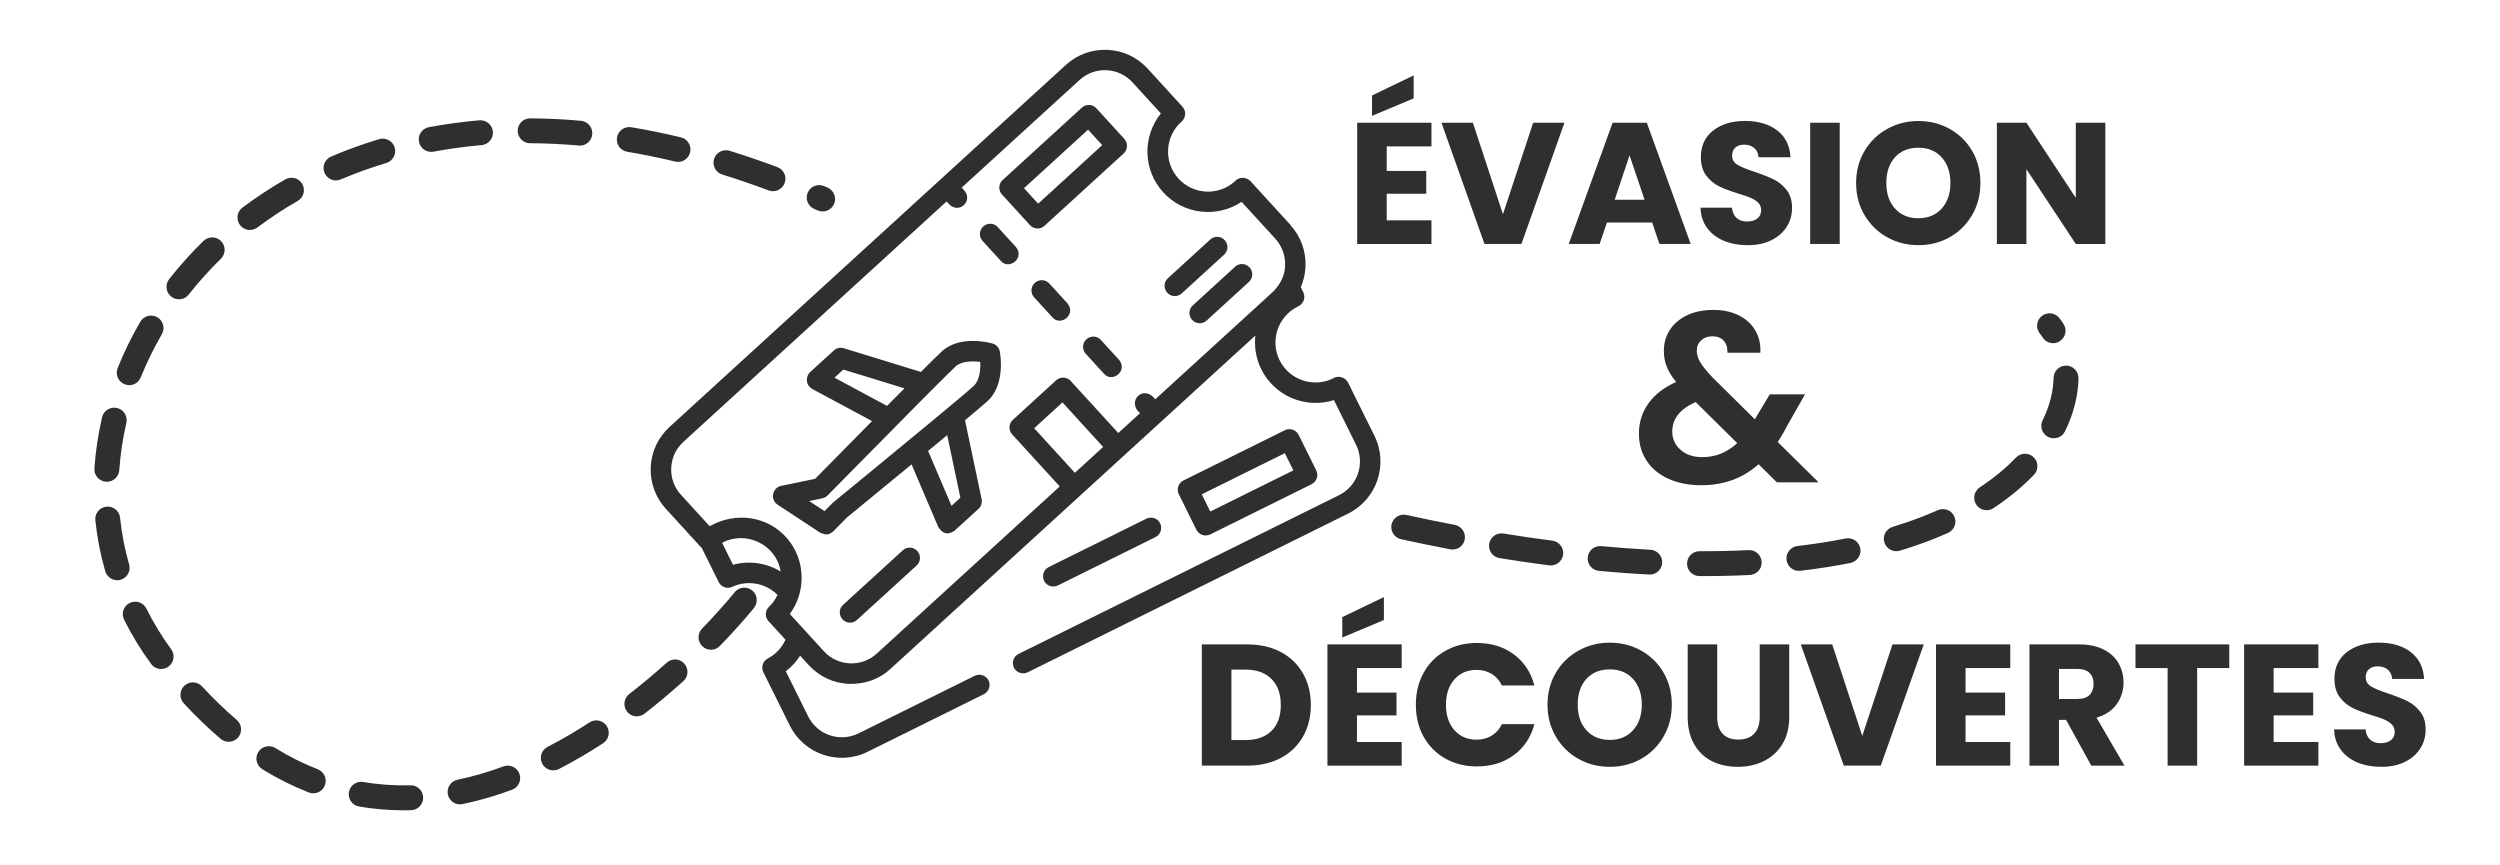 <?xml version="1.0" encoding="UTF-8"?>
<svg id="Logo" xmlns="http://www.w3.org/2000/svg" viewBox="0 0 434.28 150.19">
  <defs>
    <style>
      .cls-1 {
        fill: #2f2f2f;
      }
    </style>
  </defs>
  <g id="Logo-2" data-name="Logo">
    <g id="Illustration">
      <g id="Billets">
        <g>
          <path class="cls-1" d="M224.18,39.08l-6.98-7.64c-.54-.57-1.79-.9-2.66.03-2.83,2.59-7.23,2.39-9.82-.44-2.58-2.83-2.39-7.23.44-9.82.63-.5,1.11-1.65.27-2.65l-6.06-6.63c-1.82-1.99-4.29-3.15-6.98-3.27-2.69-.12-5.26.81-7.25,2.63l-68.83,62.87c-1.99,1.82-3.15,4.3-3.27,6.98-.12,2.69.81,5.26,2.63,7.25l6.06,6.63c.06.06.12.12.18.17l2.94,5.93c.43.87,1.47,1.23,2.35.82,2.67-1.24,5.83-.64,7.86,1.4-.35.76-.84,1.47-1.48,2.07-.7.67-.74,1.77-.08,2.49l2.95,3.23c-.64,1.4-1.7,2.53-3.08,3.26-.86.45-1.2,1.5-.77,2.37l4.6,9.28c2.47,4.98,8.52,7.02,13.5,4.56l20.21-10.01c.88-.44,1.24-1.51.81-2.39s-1.5-1.24-2.39-.81l-20.21,10.01c-3.22,1.59-7.13.27-8.73-2.95l-3.89-7.85c.99-.75,1.83-1.66,2.49-2.7l1.49,1.63c1.82,1.99,4.29,3.15,6.98,3.27,2.4.05,5.01-.56,7.25-2.63l63.37-57.89c-.23,1.95.09,3.98,1.02,5.87,2.34,4.71,7.76,6.91,12.62,5.35l3.85,7.78c1.59,3.22.27,7.13-2.95,8.73l-55.68,27.58c-.88.44-1.24,1.51-.81,2.39s1.5,1.24,2.39.81l55.68-27.58c4.98-2.47,7.02-8.52,4.56-13.5l-4.6-9.28c-.36-.69-1.47-1.37-2.57-.71-3.43,1.7-7.61.29-9.31-3.14s-.29-7.61,3.14-9.31c.74-.31,1.52-1.28.99-2.47l-.45-.9c.48-1.11.76-2.31.82-3.56.12-2.69-.81-5.26-2.63-7.25h0ZM127.33,98.11l-1.89-3.81c4.14-2.25,9.44.33,10.17,4.98-2.45-1.49-5.47-1.95-8.29-1.17h0ZM179.65,74.39l4.91-4.49,7.07,7.74-4.91,4.49-7.07-7.74ZM223.25,46.17c-.08,1.81-.88,3.26-2.11,4.51l-20.47,18.69c-1.95-2.7-5.09.3-2.63,2.4l-3.78,3.45-8.27-9.05c-.32-.35-.76-.56-1.23-.58-.47-.02-.93.15-1.28.46l-7.54,6.89c-.35.32-.56.76-.58,1.23-.02.47.15.93.46,1.28l8.27,9.05-31.78,29.03c-1.28,1.17-2.95,1.78-4.69,1.7-1.74-.08-3.34-.83-4.51-2.11l-5.91-6.47c2.87-3.84,2.72-9.36-.38-13.03-3.41-4.04-9.05-4.76-13.54-2.21l-4.98-5.45c-1.17-1.28-1.78-2.95-1.7-4.69.08-1.74.83-3.34,2.11-4.51l45.73-41.77.48.53c.55.6,1.41.74,2.1.4.15-.07.28-.17.41-.28.73-.66.78-1.79.11-2.52l-.48-.53,20.47-18.69c1.28-1.17,2.95-1.78,4.69-1.7,1.74.08,3.34.83,4.51,2.11l4.93,5.4c-3.22,3.97-3.14,9.82.41,13.7,3.55,3.88,9.36,4.49,13.61,1.65l5.86,6.41c1.17,1.28,1.78,2.95,1.7,4.69h0Z"/>
          <path class="cls-1" d="M176.51,42.94l-3.19-3.49c-.66-.73-1.79-.78-2.52-.11-.73.66-.78,1.79-.11,2.52l3.19,3.49c1.38,1.58,4.14-.47,2.63-2.4Z"/>
          <path class="cls-1" d="M185.47,52.74l-3.19-3.49c-.66-.73-1.79-.78-2.52-.11-.73.66-.78,1.79-.11,2.52l3.19,3.49c1.38,1.58,4.14-.47,2.63-2.4Z"/>
          <path class="cls-1" d="M191.24,59.05c-.66-.73-1.79-.78-2.52-.11-.73.66-.78,1.79-.11,2.52l3.19,3.49c1.38,1.58,4.14-.47,2.63-2.4l-3.19-3.49Z"/>
          <path class="cls-1" d="M195.77,25.41c.02-.47-.15-.93-.46-1.28l-4.86-5.32c-.66-.73-1.79-.78-2.52-.11l-13.76,12.57c-.73.66-.78,1.79-.11,2.52l4.86,5.32c.32.35.76.56,1.23.58.3.01.6-.05.87-.18.15-.07.29-.17.41-.28l13.76-12.57c.35-.32.56-.76.58-1.23h0ZM180.34,35.38l-2.46-2.69,11.13-10.17,2.46,2.69-11.13,10.17Z"/>
          <path class="cls-1" d="M205.29,50.96l7.35-6.72c.73-.66.78-1.79.11-2.52-.66-.73-1.79-.78-2.52-.11l-7.35,6.72c-.73.66-.78,1.79-.11,2.52.55.6,1.41.74,2.1.4.15-.07.28-.17.41-.28Z"/>
          <path class="cls-1" d="M214.55,46.33l-7.35,6.72c-.73.66-.78,1.79-.11,2.52.55.6,1.41.74,2.1.4.15-.07.28-.17.41-.28l7.35-6.72c.73-.66.78-1.79.11-2.52-.66-.73-1.79-.78-2.52-.11Z"/>
          <path class="cls-1" d="M156.83,95.59l-10.37,9.47c-.73.66-.78,1.79-.11,2.52.55.6,1.41.74,2.1.4.15-.07.28-.17.41-.28l10.37-9.47c.73-.66.78-1.79.11-2.52-.66-.73-1.79-.78-2.52-.11h0Z"/>
          <path class="cls-1" d="M227.84,84.11c.88-.44,1.24-1.51.81-2.39l-3.06-6.18c-.44-.88-1.5-1.24-2.39-.81l-17.62,8.73c-.88.44-1.24,1.5-.81,2.39l3.06,6.18c.44.88,1.5,1.24,2.39.81l17.62-8.73ZM208.76,85.87l14.43-7.15,1.48,2.99-14.43,7.15-1.48-2.99Z"/>
          <path class="cls-1" d="M200.72,93.3c.88-.44,1.24-1.5.81-2.39s-1.5-1.24-2.39-.81l-16.96,8.4c-.88.44-1.24,1.5-.81,2.39s1.5,1.24,2.39.81l16.96-8.4Z"/>
          <path class="cls-1" d="M163.64,61.01c-.54.49-1.89,1.82-3.67,3.6l-13.4-4.12c-.6-.18-1.26-.04-1.72.39l-4.15,3.79c-.65.62-.92,2.05.36,2.88l10.42,5.6c-4.4,4.45-8.59,8.71-9.88,10.02l-5.96,1.24c-1.24.24-2.04,2.16-.61,3.23l7.46,4.91c.74.25,1.25.59,2.24-.23l2.4-2.43c.77-.63,5.86-4.8,11.22-9.22l4.64,10.89c.51.71,1.27,1.69,2.84.62l4.15-3.79c.47-.43.67-1.07.54-1.68l-2.89-13.71c1.93-1.61,3.38-2.84,3.92-3.33,3.09-2.82,2.24-8.03,2.13-8.61-.12-.67-.62-1.21-1.27-1.39-.57-.16-5.68-1.48-8.77,1.34ZM144.95,65.61l1.54-1.41,10.63,3.26c-.97.97-1.99,2-3.03,3.05l-9.14-4.91ZM166.83,86.46l-1.54,1.41-4.07-9.54c1.14-.94,2.26-1.87,3.32-2.74l2.29,10.88ZM169.15,67.05c-.58.53-2.32,2-4.62,3.91,0,0,0,0,0,0-.95.79-2.04,1.7-3.26,2.71-.08.06-.15.12-.23.19-.04.03-.08.07-.12.1-7.05,5.83-15.97,13.14-16.11,13.25-.05.04-.09.08-.14.12l-1.44,1.46-2.66-1.75,2.29-.48c.34-.07.66-.24.91-.5.13-.13,8.19-8.34,14.63-14.83.2-.2.4-.4.59-.59.01-.01.02-.02.03-.04,1-1.01,1.9-1.91,2.7-2.72,0,0,0,0,0,0,2.11-2.11,3.73-3.71,4.31-4.25,1.02-.93,2.93-.93,4.26-.76.05,1.33-.12,3.23-1.15,4.16h0Z"/>
        </g>
      </g>
      <g id="Pointillés">
        <path class="cls-1" d="M332.85,94.75c-.91.31-1.85.62-2.81.91-1.14.35-2.35-.3-2.7-1.44-.35-1.14.27-2.32,1.44-2.7.92-.28,1.81-.59,2.69-.87,1.79-.62,3.52-1.3,5.16-2.03,1.08-.47,2.37,0,2.86,1.09.49,1.09,0,2.37-1.09,2.86-1.76.78-3.66,1.54-5.55,2.18ZM321.74,97.71c-.09.03-.19.06-.29.08-2.77.55-5.7,1.01-8.71,1.36-1.19.14-2.26-.71-2.4-1.9-.14-1.18.71-2.26,1.9-2.4,2.89-.34,5.71-.78,8.37-1.31,1.17-.23,2.31.53,2.54,1.7.21,1.07-.41,2.12-1.41,2.46ZM345.81,88.51c-.91.32-1.95-.01-2.51-.85-.66-1-.38-2.34.61-3,2.39-1.58,4.51-3.32,6.29-5.18.83-.86,2.2-.89,3.06-.06.86.83.89,2.2.06,3.06-2,2.08-4.37,4.03-7.03,5.79-.16.1-.32.18-.49.24ZM304.58,99.76c-.19.07-.39.1-.6.12-2.83.14-5.78.21-8.77.19-1.19,0-2.16-.98-2.15-2.17,0-1.19.98-2.16,2.17-2.15,2.91.01,5.78-.05,8.52-.19,1.19-.06,2.21.86,2.27,2.05.05.98-.56,1.85-1.45,2.15ZM357.47,76.02c-.53.18-1.12.16-1.66-.1-1.07-.53-1.51-1.82-.99-2.89,1.22-2.48,1.86-4.97,1.91-7.4.02-1.19,1.02-2.14,2.21-2.12,1.19.02,2.14,1.01,2.12,2.21-.06,3.06-.86,6.17-2.35,9.21-.26.53-.71.91-1.23,1.09ZM287.29,99.7c-.26.09-.53.13-.82.11-2.84-.15-5.77-.36-8.71-.64-1.19-.11-2.06-1.16-1.95-2.35.11-1.19,1.16-2.06,2.35-1.95,2.88.27,5.76.48,8.54.63,1.19.06,2.11,1.08,2.04,2.27-.05.91-.65,1.65-1.45,1.93ZM270.08,98.11c-.31.11-.64.14-.98.1-2.8-.36-5.7-.79-8.62-1.26-1.18-.19-1.98-1.3-1.79-2.48.19-1.18,1.3-1.98,2.48-1.79,2.88.47,5.73.89,8.49,1.24,1.18.15,2.02,1.24,1.87,2.42-.11.84-.69,1.51-1.44,1.77ZM357.37,59.5c-.92.32-1.96-.01-2.52-.86-.16-.25-.33-.49-.52-.72-.74-.94-.57-2.3.37-3.04.94-.73,2.3-.57,3.03.37.26.33.5.67.73,1.02.65,1,.37,2.34-.63,2.99-.15.1-.31.18-.48.23ZM253.01,95.34c-.35.12-.73.15-1.11.08-2.8-.54-5.66-1.13-8.52-1.75-1.17-.26-1.9-1.41-1.65-2.57.26-1.17,1.41-1.91,2.57-1.65,2.82.62,5.65,1.2,8.42,1.73,1.17.22,1.94,1.36,1.72,2.53-.15.79-.71,1.39-1.42,1.64Z"/>
        <path class="cls-1" d="M70.13,140.76c-2.61,0-5.22-.22-7.76-.66-1.18-.2-1.96-1.32-1.76-2.5.2-1.18,1.33-1.97,2.5-1.76,2.67.46,5.44.65,8.18.58,1.17-.07,2.19.91,2.22,2.1s-.91,2.19-2.1,2.22c-.43.01-.85.02-1.28.02ZM79.91,139.73c-1,0-1.9-.7-2.11-1.72-.24-1.17.51-2.31,1.67-2.56,2.62-.54,5.3-1.32,7.98-2.32,1.12-.41,2.36.16,2.78,1.28.41,1.12-.16,2.36-1.28,2.78-2.88,1.07-5.77,1.9-8.6,2.49-.15.03-.3.04-.44.04ZM54.42,137.81c-.26,0-.53-.05-.78-.15-2.74-1.07-5.45-2.42-8.07-4.04-1.02-.63-1.33-1.96-.71-2.97.63-1.02,1.96-1.33,2.97-.71,2.39,1.48,4.87,2.72,7.37,3.69,1.11.43,1.66,1.69,1.23,2.8-.33.86-1.15,1.38-2.02,1.38ZM96.11,133.82c-.78,0-1.54-.43-1.92-1.17-.55-1.06-.13-2.36.93-2.91,2.41-1.24,4.86-2.67,7.29-4.25,1-.65,2.34-.37,2.99.63.65,1,.37,2.34-.63,2.99-2.54,1.65-5.12,3.16-7.66,4.47-.32.16-.66.24-.99.24ZM39.73,128.86c-.49,0-.99-.17-1.4-.51-2.17-1.85-4.33-3.93-6.41-6.18-.81-.88-.75-2.25.12-3.06.88-.81,2.24-.75,3.05.12,1.96,2.13,3.99,4.08,6.03,5.82.91.77,1.02,2.14.25,3.05-.43.5-1.04.76-1.65.76ZM110.63,124.44c-.65,0-1.28-.29-1.71-.84-.73-.94-.56-2.3.38-3.03,2.19-1.7,4.38-3.53,6.52-5.46.89-.8,2.25-.73,3.05.16.8.89.73,2.25-.16,3.05-2.22,1.99-4.49,3.9-6.76,5.66-.39.31-.86.45-1.32.45ZM27.99,116.21c-.66,0-1.32-.3-1.74-.88-1.8-2.44-3.38-5.03-4.7-7.69-.53-1.07-.09-2.37.98-2.9,1.07-.53,2.37-.09,2.9.98,1.21,2.44,2.66,4.81,4.3,7.05.71.96.5,2.31-.46,3.02-.39.28-.84.42-1.28.42ZM123.51,112.87c-.54,0-1.09-.2-1.51-.61-.86-.83-.88-2.2-.05-3.06,3.57-3.68,5.63-6.27,5.65-6.3.74-.94,2.1-1.09,3.04-.35.94.74,1.09,2.1.35,3.04-.09.11-2.2,2.77-5.94,6.62-.42.44-.99.66-1.55.66ZM20.36,100.79c-.94,0-1.8-.62-2.08-1.56-.83-2.87-1.41-5.85-1.72-8.85-.12-1.19.74-2.25,1.93-2.37,1.17-.13,2.25.74,2.37,1.93.28,2.75.81,5.47,1.57,8.1.33,1.15-.33,2.35-1.48,2.68-.2.06-.4.09-.6.09ZM18.56,83.68s-.1,0-.15,0c-1.19-.08-2.09-1.11-2.01-2.3.2-2.96.65-5.95,1.33-8.89.27-1.16,1.43-1.89,2.6-1.62,1.16.27,1.89,1.43,1.62,2.6-.63,2.71-1.04,5.47-1.23,8.2-.08,1.14-1.03,2.02-2.15,2.02ZM22.44,66.9c-.27,0-.54-.05-.8-.16-1.11-.44-1.65-1.7-1.2-2.81,1.1-2.74,2.42-5.45,3.93-8.04.6-1.03,1.92-1.38,2.96-.78,1.03.6,1.38,1.92.78,2.96-1.4,2.42-2.63,4.93-3.66,7.48-.34.84-1.15,1.36-2.01,1.36ZM31.08,51.99c-.47,0-.94-.15-1.33-.46-.94-.74-1.1-2.1-.37-3.04,1.82-2.32,3.83-4.56,5.97-6.64.86-.83,2.22-.82,3.06.04.83.86.82,2.22-.04,3.06-2,1.95-3.88,4.04-5.58,6.21-.43.54-1.06.83-1.7.83ZM43.42,39.95c-.66,0-1.3-.3-1.73-.86-.72-.96-.53-2.31.43-3.03,2.35-1.77,4.85-3.41,7.44-4.9,1.04-.59,2.36-.24,2.95.8.59,1.04.24,2.36-.8,2.95-2.43,1.39-4.78,2.94-6.99,4.6-.39.29-.85.43-1.3.43ZM142.89,36.73c-.29,0-.59-.06-.87-.18l-.59-.26c-1.09-.48-1.59-1.75-1.11-2.85.48-1.09,1.75-1.59,2.85-1.11l.6.26c1.09.48,1.59,1.76,1.11,2.85-.36.81-1.15,1.29-1.98,1.29ZM134.29,33.22c-.25,0-.51-.04-.76-.14-2.69-1.01-5.4-1.94-8.06-2.76-1.14-.35-1.78-1.56-1.43-2.7.35-1.14,1.56-1.78,2.7-1.43,2.74.85,5.54,1.81,8.3,2.84,1.12.42,1.68,1.67,1.26,2.78-.33.87-1.15,1.4-2.02,1.4ZM58.37,31.35c-.84,0-1.64-.49-1.99-1.32-.47-1.1.04-2.37,1.14-2.84,2.69-1.15,5.5-2.16,8.35-3.02,1.15-.34,2.35.31,2.69,1.45.34,1.14-.31,2.35-1.45,2.69-2.7.81-5.35,1.77-7.9,2.85-.28.12-.56.17-.85.17ZM117.78,28.12c-.17,0-.34-.02-.51-.06-2.78-.67-5.58-1.24-8.32-1.7-1.18-.2-1.97-1.31-1.77-2.49.2-1.18,1.32-1.97,2.49-1.77,2.84.48,5.74,1.07,8.62,1.76,1.16.28,1.87,1.45,1.59,2.61-.24.99-1.12,1.66-2.1,1.66ZM74.9,26.38c-1.02,0-1.93-.73-2.12-1.77-.22-1.17.55-2.3,1.73-2.52,2.86-.53,5.81-.94,8.77-1.19,1.2-.09,2.24.78,2.34,1.97.1,1.19-.78,2.24-1.97,2.34-2.82.24-5.64.63-8.35,1.14-.13.02-.27.04-.4.04ZM100.73,25.28c-.06,0-.13,0-.2,0-2.84-.25-5.68-.39-8.45-.4-1.19,0-2.16-.98-2.15-2.17,0-1.19.97-2.15,2.16-2.15h.01c2.89.01,5.86.16,8.82.42,1.19.11,2.07,1.16,1.96,2.35-.1,1.12-1.04,1.97-2.15,1.97Z"/>
      </g>
    </g>
    <g id="Textes">
      <g id="_Évasion" data-name="Évasion">
        <g>
          <path class="cls-1" d="M240.89,25.43v4.26h6.87v3.96h-6.87v4.62h7.77v4.11h-12.9v-21.06h12.9v4.11h-7.77ZM245.57,17.09l-7.23,3.03v-3.54l7.23-3.48v3.99Z"/>
          <path class="cls-1" d="M271.76,21.32l-7.47,21.06h-6.42l-7.47-21.06h5.46l5.22,15.9,5.25-15.9h5.43Z"/>
          <path class="cls-1" d="M287,38.66h-7.86l-1.26,3.72h-5.37l7.62-21.06h5.94l7.62,21.06h-5.43l-1.26-3.72ZM285.68,34.7l-2.61-7.71-2.58,7.71h5.19Z"/>
          <path class="cls-1" d="M299.48,41.84c-1.22-.5-2.19-1.24-2.92-2.22-.73-.98-1.12-2.16-1.16-3.54h5.46c.08.78.35,1.38.81,1.79s1.06.61,1.8.61,1.36-.17,1.8-.52.66-.83.66-1.46c0-.52-.18-.95-.52-1.29-.35-.34-.78-.62-1.29-.84-.51-.22-1.24-.47-2.18-.75-1.36-.42-2.47-.84-3.33-1.26-.86-.42-1.6-1.04-2.22-1.86-.62-.82-.93-1.89-.93-3.21,0-1.96.71-3.5,2.13-4.61,1.42-1.11,3.27-1.67,5.55-1.67s4.19.56,5.61,1.67c1.42,1.11,2.18,2.66,2.28,4.64h-5.55c-.04-.68-.29-1.22-.75-1.61s-1.05-.58-1.77-.58c-.62,0-1.12.17-1.5.5s-.57.81-.57,1.42c0,.68.32,1.21.96,1.59.64.38,1.64.79,3,1.23,1.36.46,2.46.9,3.31,1.32.85.42,1.58,1.03,2.21,1.83.62.8.93,1.83.93,3.09s-.31,2.29-.92,3.27c-.61.98-1.5,1.76-2.66,2.34-1.16.58-2.53.87-4.11.87s-2.92-.25-4.14-.75Z"/>
          <path class="cls-1" d="M319.58,21.32v21.06h-5.13v-21.06h5.13Z"/>
          <path class="cls-1" d="M327.81,41.21c-1.65-.92-2.96-2.21-3.93-3.86-.97-1.65-1.45-3.5-1.45-5.56s.48-3.91,1.45-5.55,2.28-2.92,3.93-3.84c1.65-.92,3.46-1.38,5.44-1.38s3.8.46,5.45,1.38c1.65.92,2.95,2.2,3.9,3.84.95,1.64,1.42,3.49,1.42,5.55s-.48,3.92-1.44,5.56c-.96,1.65-2.26,2.94-3.9,3.86-1.64.92-3.45,1.38-5.43,1.38s-3.79-.46-5.44-1.38ZM337.29,36.23c1.01-1.12,1.52-2.6,1.52-4.44s-.51-3.34-1.52-4.46c-1.01-1.11-2.35-1.67-4.04-1.67s-3.06.55-4.06,1.65c-1.01,1.1-1.51,2.59-1.51,4.47s.5,3.34,1.51,4.46c1.01,1.11,2.36,1.67,4.06,1.67s3.02-.56,4.04-1.68Z"/>
          <path class="cls-1" d="M365.72,42.38h-5.13l-8.58-12.99v12.99h-5.13v-21.06h5.13l8.58,13.05v-13.05h5.13v21.06Z"/>
        </g>
      </g>
      <g id="Découvertes">
        <g>
          <path class="cls-1" d="M222.49,113.26c1.66.88,2.94,2.12,3.85,3.71s1.37,3.43,1.37,5.5-.46,3.89-1.37,5.49c-.91,1.6-2.2,2.84-3.87,3.72-1.67.88-3.61,1.32-5.81,1.32h-7.89v-21.06h7.89c2.22,0,4.16.44,5.82,1.32ZM220.87,126.97c1.08-1.06,1.62-2.56,1.62-4.5s-.54-3.45-1.62-4.53c-1.08-1.08-2.59-1.62-4.53-1.62h-2.43v12.24h2.43c1.94,0,3.45-.53,4.53-1.59Z"/>
          <path class="cls-1" d="M235.72,116.05v4.26h6.87v3.96h-6.87v4.62h7.77v4.11h-12.9v-21.06h12.9v4.11h-7.77ZM240.4,107.71l-7.23,3.03v-3.54l7.23-3.48v3.99Z"/>
          <path class="cls-1" d="M247.3,116.87c.9-1.63,2.15-2.9,3.77-3.81,1.61-.91,3.44-1.37,5.48-1.37,2.5,0,4.64.66,6.42,1.98,1.78,1.32,2.97,3.12,3.57,5.4h-5.64c-.42-.88-1.02-1.55-1.79-2.01-.77-.46-1.65-.69-2.62-.69-1.58,0-2.86.55-3.84,1.65-.98,1.1-1.47,2.57-1.47,4.41s.49,3.31,1.47,4.41c.98,1.1,2.26,1.65,3.84,1.65.98,0,1.85-.23,2.62-.69.77-.46,1.36-1.13,1.79-2.01h5.64c-.6,2.28-1.79,4.08-3.57,5.38-1.78,1.31-3.92,1.97-6.42,1.97-2.04,0-3.87-.46-5.48-1.37-1.61-.91-2.86-2.17-3.77-3.79-.9-1.62-1.35-3.47-1.35-5.55s.45-3.94,1.35-5.57Z"/>
          <path class="cls-1" d="M274.2,131.83c-1.65-.92-2.96-2.21-3.93-3.86-.97-1.65-1.45-3.5-1.45-5.56s.48-3.91,1.45-5.55,2.28-2.92,3.93-3.84c1.65-.92,3.46-1.38,5.44-1.38s3.8.46,5.45,1.38c1.65.92,2.95,2.2,3.9,3.84.95,1.64,1.42,3.49,1.42,5.55s-.48,3.92-1.44,5.56c-.96,1.65-2.26,2.94-3.9,3.86-1.64.92-3.45,1.38-5.43,1.38s-3.79-.46-5.44-1.38ZM283.68,126.85c1.01-1.12,1.52-2.6,1.52-4.44s-.51-3.34-1.52-4.46c-1.01-1.11-2.35-1.67-4.04-1.67s-3.06.55-4.06,1.65c-1.01,1.1-1.51,2.59-1.51,4.47s.5,3.34,1.51,4.46c1.01,1.11,2.36,1.67,4.06,1.67s3.02-.56,4.04-1.68Z"/>
          <path class="cls-1" d="M298.3,111.94v12.6c0,1.26.31,2.23.93,2.91.62.68,1.53,1.02,2.73,1.02s2.12-.34,2.76-1.02.96-1.65.96-2.91v-12.6h5.13v12.57c0,1.88-.4,3.47-1.2,4.77-.8,1.3-1.88,2.28-3.23,2.94s-2.85.99-4.51.99-3.15-.33-4.46-.97c-1.31-.65-2.35-1.63-3.1-2.94-.76-1.31-1.14-2.9-1.14-4.79v-12.57h5.13Z"/>
          <path class="cls-1" d="M334.18,111.94l-7.47,21.06h-6.42l-7.47-21.06h5.46l5.22,15.9,5.25-15.9h5.43Z"/>
          <path class="cls-1" d="M341.44,116.05v4.26h6.87v3.96h-6.87v4.62h7.77v4.11h-12.9v-21.06h12.9v4.11h-7.77Z"/>
          <path class="cls-1" d="M363.28,133l-4.38-7.95h-1.23v7.95h-5.13v-21.06h8.61c1.66,0,3.07.29,4.24.87,1.17.58,2.04,1.38,2.62,2.39s.87,2.13.87,3.38c0,1.4-.4,2.65-1.19,3.75s-1.96,1.88-3.5,2.34l4.86,8.34h-5.79ZM357.67,121.42h3.18c.94,0,1.65-.23,2.12-.69.47-.46.71-1.11.71-1.95s-.24-1.43-.71-1.89c-.47-.46-1.18-.69-2.12-.69h-3.18v5.22Z"/>
          <path class="cls-1" d="M387.25,111.94v4.11h-5.58v16.95h-5.13v-16.95h-5.58v-4.11h16.29Z"/>
          <path class="cls-1" d="M394.96,116.05v4.26h6.87v3.96h-6.87v4.62h7.77v4.11h-12.9v-21.06h12.9v4.11h-7.77Z"/>
          <path class="cls-1" d="M409.54,132.46c-1.22-.5-2.19-1.24-2.92-2.22-.73-.98-1.12-2.16-1.16-3.54h5.46c.08.78.35,1.38.81,1.79s1.06.61,1.8.61,1.36-.17,1.8-.52.66-.83.66-1.46c0-.52-.18-.95-.52-1.29-.35-.34-.78-.62-1.29-.84-.51-.22-1.24-.47-2.18-.75-1.36-.42-2.47-.84-3.33-1.26-.86-.42-1.6-1.04-2.22-1.86-.62-.82-.93-1.89-.93-3.21,0-1.96.71-3.5,2.13-4.61,1.42-1.11,3.27-1.67,5.55-1.67s4.19.56,5.61,1.67c1.42,1.11,2.18,2.66,2.28,4.64h-5.55c-.04-.68-.29-1.22-.75-1.61s-1.05-.58-1.77-.58c-.62,0-1.12.17-1.5.5s-.57.81-.57,1.42c0,.68.32,1.21.96,1.59.64.38,1.64.79,3,1.23,1.36.46,2.46.9,3.31,1.32.85.42,1.58,1.03,2.21,1.83.62.8.93,1.83.93,3.09s-.31,2.29-.92,3.27c-.61.98-1.5,1.76-2.66,2.34-1.16.58-2.53.87-4.11.87s-2.92-.25-4.14-.75Z"/>
        </g>
      </g>
      <g id="_" data-name="&amp;amp;">
        <path class="cls-1" d="M308.67,83.79l-3.19-3.15c-2.72,2.44-6.03,3.65-9.95,3.65-2.16,0-4.05-.37-5.69-1.11-1.64-.74-2.91-1.79-3.8-3.15-.9-1.36-1.34-2.93-1.34-4.73,0-1.93.55-3.67,1.64-5.21,1.09-1.54,2.7-2.79,4.83-3.74-.76-.92-1.3-1.81-1.64-2.67-.34-.85-.5-1.77-.5-2.75,0-1.34.35-2.55,1.05-3.63.7-1.08,1.7-1.92,3-2.54,1.3-.62,2.82-.92,4.56-.92s3.28.34,4.54,1.01c1.26.67,2.2,1.57,2.81,2.69.62,1.12.88,2.37.8,3.74h-5.71c.03-.92-.2-1.63-.67-2.12-.48-.49-1.12-.74-1.93-.74s-1.44.23-1.95.69c-.52.46-.78,1.06-.78,1.79s.21,1.39.63,2.08c.42.69,1.11,1.53,2.06,2.54l7.39,7.31c.06-.06.1-.11.13-.17s.06-.11.08-.17l2.39-3.99h6.13l-2.94,5.17c-.56,1.09-1.16,2.13-1.81,3.11l7.1,7.01h-7.22ZM301.78,76.98l-7.22-7.14c-2.72,1.2-4.07,2.91-4.07,5.12,0,1.26.48,2.32,1.43,3.17.95.85,2.21,1.28,3.78,1.28,2.3,0,4.33-.81,6.09-2.44Z"/>
      </g>
    </g>
  </g>
</svg>